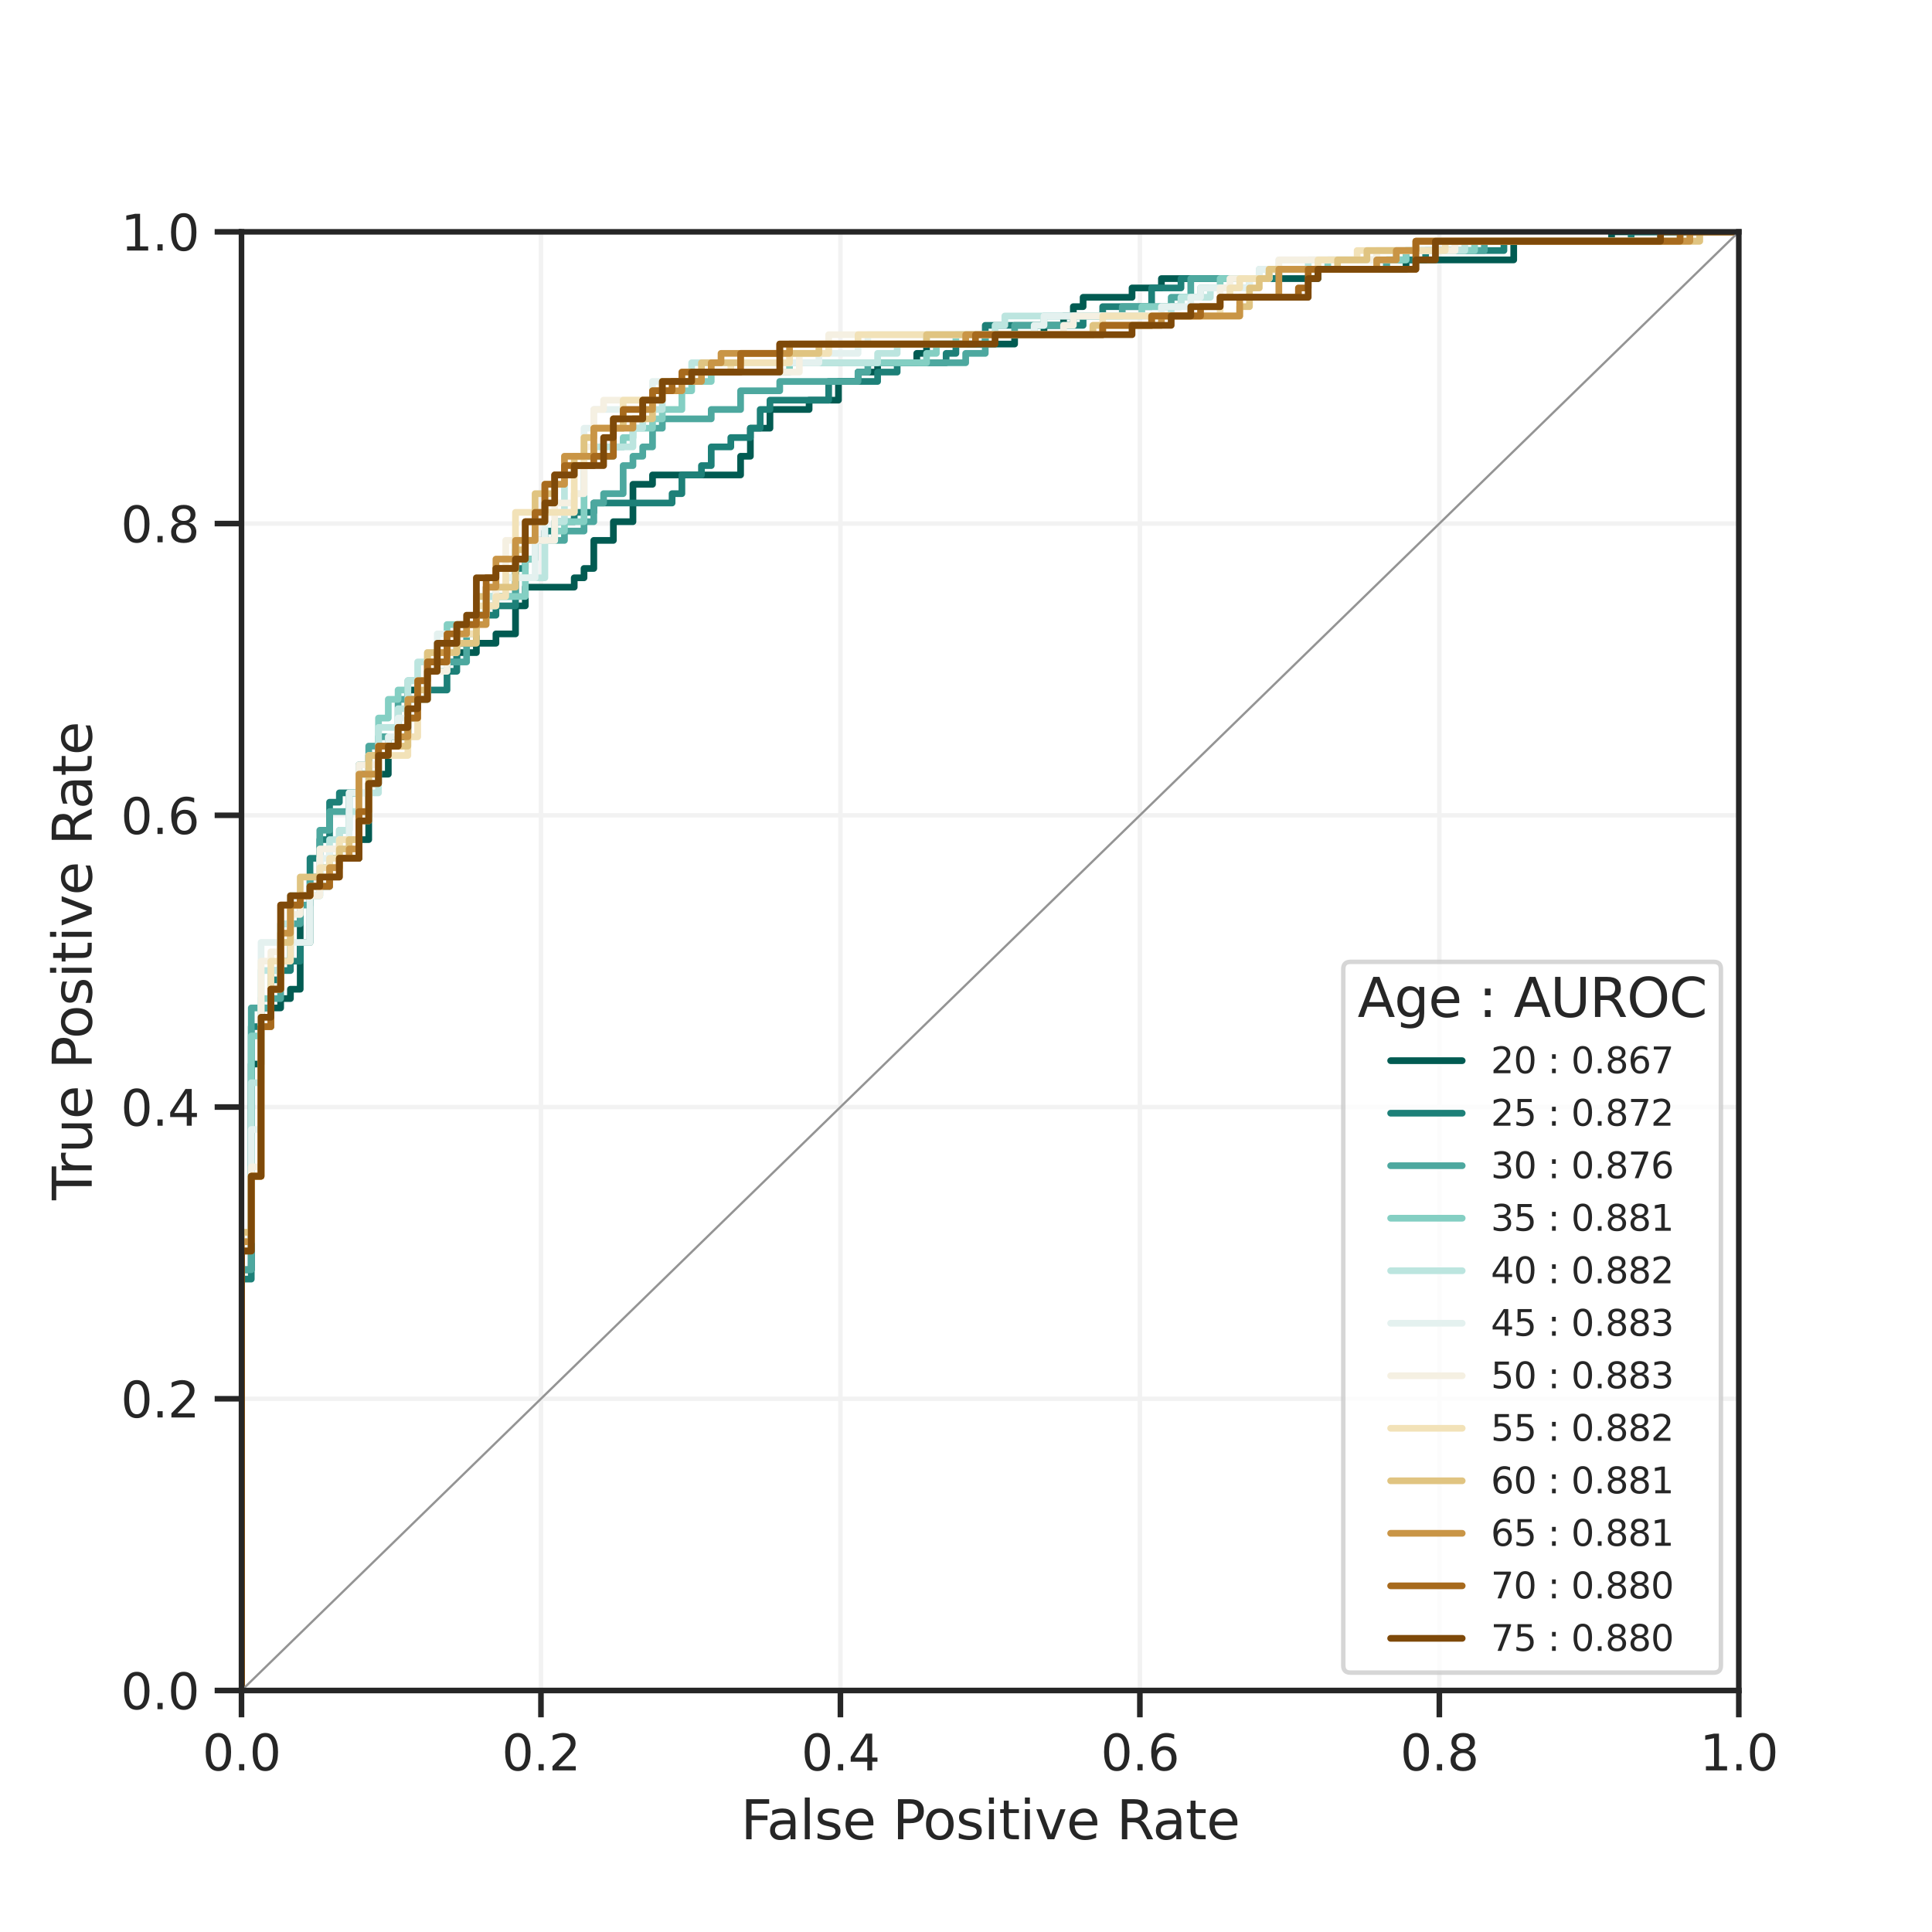 <?xml version="1.0" encoding="utf-8" standalone="no"?>
<!DOCTYPE svg PUBLIC "-//W3C//DTD SVG 1.1//EN"
  "http://www.w3.org/Graphics/SVG/1.1/DTD/svg11.dtd">
<svg height="432pt" version="1.1" viewBox="0 0 432 432" width="432pt" xmlns="http://www.w3.org/2000/svg" xmlns:xlink="http://www.w3.org/1999/xlink">
 <defs>
  <style type="text/css">*{stroke-linecap:butt;stroke-linejoin:round;}</style>
 </defs>
 <g id="figure_1">
  <g id="patch_1">
   <path d="M 0 432 
L 432 432 
L 432 0 
L 0 0 
z
" style="fill:#ffffff;"/>
  </g>
  <g id="axes_1">
   <g id="patch_2">
    <path d="M 54 378 
L 388.8 378 
L 388.8 51.84 
L 54 51.84 
z
" style="fill:#ffffff;"/>
   </g>
   <g id="matplotlib.axis_1">
    <g id="xtick_1">
     <g id="line2d_1">
      <path clip-path="url(#p0a7408ed7a)" d="M 54 378 
L 54 51.84 
" style="fill:none;stroke:#f2f2f2;stroke-linecap:round;"/>
     </g>
     <g id="line2d_2">
      <defs>
       <path d="M 0 0 
L 0 6 
" id="maeef10913d" style="stroke:#262626;stroke-width:1.25;"/>
      </defs>
      <g>
       <use style="fill:#262626;stroke:#262626;stroke-width:1.25;" x="54" xlink:href="#maeef10913d" y="378"/>
      </g>
     </g>
     <g id="text_1">
      <!-- 0.0 -->
      <g style="fill:#262626;" transform="translate(45.253 395.858)scale(0.11 -0.11)">
       <defs>
        <path d="M 2034 4250 
Q 1547 4250 1301 3770 
Q 1056 3291 1056 2328 
Q 1056 1369 1301 889 
Q 1547 409 2034 409 
Q 2525 409 2770 889 
Q 3016 1369 3016 2328 
Q 3016 3291 2770 3770 
Q 2525 4250 2034 4250 
z
M 2034 4750 
Q 2819 4750 3233 4129 
Q 3647 3509 3647 2328 
Q 3647 1150 3233 529 
Q 2819 -91 2034 -91 
Q 1250 -91 836 529 
Q 422 1150 422 2328 
Q 422 3509 836 4129 
Q 1250 4750 2034 4750 
z
" id="DejaVuSans-30" transform="scale(0.016)"/>
        <path d="M 684 794 
L 1344 794 
L 1344 0 
L 684 0 
L 684 794 
z
" id="DejaVuSans-2e" transform="scale(0.016)"/>
       </defs>
       <use xlink:href="#DejaVuSans-30"/>
       <use x="63.623" xlink:href="#DejaVuSans-2e"/>
       <use x="95.41" xlink:href="#DejaVuSans-30"/>
      </g>
     </g>
    </g>
    <g id="xtick_2">
     <g id="line2d_3">
      <path clip-path="url(#p0a7408ed7a)" d="M 120.96 378 
L 120.96 51.84 
" style="fill:none;stroke:#f2f2f2;stroke-linecap:round;"/>
     </g>
     <g id="line2d_4">
      <g>
       <use style="fill:#262626;stroke:#262626;stroke-width:1.25;" x="120.96" xlink:href="#maeef10913d" y="378"/>
      </g>
     </g>
     <g id="text_2">
      <!-- 0.2 -->
      <g style="fill:#262626;" transform="translate(112.213 395.858)scale(0.11 -0.11)">
       <defs>
        <path d="M 1228 531 
L 3431 531 
L 3431 0 
L 469 0 
L 469 531 
Q 828 903 1448 1529 
Q 2069 2156 2228 2338 
Q 2531 2678 2651 2914 
Q 2772 3150 2772 3378 
Q 2772 3750 2511 3984 
Q 2250 4219 1831 4219 
Q 1534 4219 1204 4116 
Q 875 4013 500 3803 
L 500 4441 
Q 881 4594 1212 4672 
Q 1544 4750 1819 4750 
Q 2544 4750 2975 4387 
Q 3406 4025 3406 3419 
Q 3406 3131 3298 2873 
Q 3191 2616 2906 2266 
Q 2828 2175 2409 1742 
Q 1991 1309 1228 531 
z
" id="DejaVuSans-32" transform="scale(0.016)"/>
       </defs>
       <use xlink:href="#DejaVuSans-30"/>
       <use x="63.623" xlink:href="#DejaVuSans-2e"/>
       <use x="95.41" xlink:href="#DejaVuSans-32"/>
      </g>
     </g>
    </g>
    <g id="xtick_3">
     <g id="line2d_5">
      <path clip-path="url(#p0a7408ed7a)" d="M 187.92 378 
L 187.92 51.84 
" style="fill:none;stroke:#f2f2f2;stroke-linecap:round;"/>
     </g>
     <g id="line2d_6">
      <g>
       <use style="fill:#262626;stroke:#262626;stroke-width:1.25;" x="187.92" xlink:href="#maeef10913d" y="378"/>
      </g>
     </g>
     <g id="text_3">
      <!-- 0.4 -->
      <g style="fill:#262626;" transform="translate(179.173 395.858)scale(0.11 -0.11)">
       <defs>
        <path d="M 2419 4116 
L 825 1625 
L 2419 1625 
L 2419 4116 
z
M 2253 4666 
L 3047 4666 
L 3047 1625 
L 3713 1625 
L 3713 1100 
L 3047 1100 
L 3047 0 
L 2419 0 
L 2419 1100 
L 313 1100 
L 313 1709 
L 2253 4666 
z
" id="DejaVuSans-34" transform="scale(0.016)"/>
       </defs>
       <use xlink:href="#DejaVuSans-30"/>
       <use x="63.623" xlink:href="#DejaVuSans-2e"/>
       <use x="95.41" xlink:href="#DejaVuSans-34"/>
      </g>
     </g>
    </g>
    <g id="xtick_4">
     <g id="line2d_7">
      <path clip-path="url(#p0a7408ed7a)" d="M 254.88 378 
L 254.88 51.84 
" style="fill:none;stroke:#f2f2f2;stroke-linecap:round;"/>
     </g>
     <g id="line2d_8">
      <g>
       <use style="fill:#262626;stroke:#262626;stroke-width:1.25;" x="254.88" xlink:href="#maeef10913d" y="378"/>
      </g>
     </g>
     <g id="text_4">
      <!-- 0.6 -->
      <g style="fill:#262626;" transform="translate(246.133 395.858)scale(0.11 -0.11)">
       <defs>
        <path d="M 2113 2584 
Q 1688 2584 1439 2293 
Q 1191 2003 1191 1497 
Q 1191 994 1439 701 
Q 1688 409 2113 409 
Q 2538 409 2786 701 
Q 3034 994 3034 1497 
Q 3034 2003 2786 2293 
Q 2538 2584 2113 2584 
z
M 3366 4563 
L 3366 3988 
Q 3128 4100 2886 4159 
Q 2644 4219 2406 4219 
Q 1781 4219 1451 3797 
Q 1122 3375 1075 2522 
Q 1259 2794 1537 2939 
Q 1816 3084 2150 3084 
Q 2853 3084 3261 2657 
Q 3669 2231 3669 1497 
Q 3669 778 3244 343 
Q 2819 -91 2113 -91 
Q 1303 -91 875 529 
Q 447 1150 447 2328 
Q 447 3434 972 4092 
Q 1497 4750 2381 4750 
Q 2619 4750 2861 4703 
Q 3103 4656 3366 4563 
z
" id="DejaVuSans-36" transform="scale(0.016)"/>
       </defs>
       <use xlink:href="#DejaVuSans-30"/>
       <use x="63.623" xlink:href="#DejaVuSans-2e"/>
       <use x="95.41" xlink:href="#DejaVuSans-36"/>
      </g>
     </g>
    </g>
    <g id="xtick_5">
     <g id="line2d_9">
      <path clip-path="url(#p0a7408ed7a)" d="M 321.84 378 
L 321.84 51.84 
" style="fill:none;stroke:#f2f2f2;stroke-linecap:round;"/>
     </g>
     <g id="line2d_10">
      <g>
       <use style="fill:#262626;stroke:#262626;stroke-width:1.25;" x="321.84" xlink:href="#maeef10913d" y="378"/>
      </g>
     </g>
     <g id="text_5">
      <!-- 0.8 -->
      <g style="fill:#262626;" transform="translate(313.093 395.858)scale(0.11 -0.11)">
       <defs>
        <path d="M 2034 2216 
Q 1584 2216 1326 1975 
Q 1069 1734 1069 1313 
Q 1069 891 1326 650 
Q 1584 409 2034 409 
Q 2484 409 2743 651 
Q 3003 894 3003 1313 
Q 3003 1734 2745 1975 
Q 2488 2216 2034 2216 
z
M 1403 2484 
Q 997 2584 770 2862 
Q 544 3141 544 3541 
Q 544 4100 942 4425 
Q 1341 4750 2034 4750 
Q 2731 4750 3128 4425 
Q 3525 4100 3525 3541 
Q 3525 3141 3298 2862 
Q 3072 2584 2669 2484 
Q 3125 2378 3379 2068 
Q 3634 1759 3634 1313 
Q 3634 634 3220 271 
Q 2806 -91 2034 -91 
Q 1263 -91 848 271 
Q 434 634 434 1313 
Q 434 1759 690 2068 
Q 947 2378 1403 2484 
z
M 1172 3481 
Q 1172 3119 1398 2916 
Q 1625 2713 2034 2713 
Q 2441 2713 2670 2916 
Q 2900 3119 2900 3481 
Q 2900 3844 2670 4047 
Q 2441 4250 2034 4250 
Q 1625 4250 1398 4047 
Q 1172 3844 1172 3481 
z
" id="DejaVuSans-38" transform="scale(0.016)"/>
       </defs>
       <use xlink:href="#DejaVuSans-30"/>
       <use x="63.623" xlink:href="#DejaVuSans-2e"/>
       <use x="95.41" xlink:href="#DejaVuSans-38"/>
      </g>
     </g>
    </g>
    <g id="xtick_6">
     <g id="line2d_11">
      <path clip-path="url(#p0a7408ed7a)" d="M 388.8 378 
L 388.8 51.84 
" style="fill:none;stroke:#f2f2f2;stroke-linecap:round;"/>
     </g>
     <g id="line2d_12">
      <g>
       <use style="fill:#262626;stroke:#262626;stroke-width:1.25;" x="388.8" xlink:href="#maeef10913d" y="378"/>
      </g>
     </g>
     <g id="text_6">
      <!-- 1.0 -->
      <g style="fill:#262626;" transform="translate(380.053 395.858)scale(0.11 -0.11)">
       <defs>
        <path d="M 794 531 
L 1825 531 
L 1825 4091 
L 703 3866 
L 703 4441 
L 1819 4666 
L 2450 4666 
L 2450 531 
L 3481 531 
L 3481 0 
L 794 0 
L 794 531 
z
" id="DejaVuSans-31" transform="scale(0.016)"/>
       </defs>
       <use xlink:href="#DejaVuSans-31"/>
       <use x="63.623" xlink:href="#DejaVuSans-2e"/>
       <use x="95.41" xlink:href="#DejaVuSans-30"/>
      </g>
     </g>
    </g>
    <g id="text_7">
     <!-- False Positive Rate -->
     <g style="fill:#262626;" transform="translate(165.64 411.264)scale(0.12 -0.12)">
      <defs>
       <path d="M 628 4666 
L 3309 4666 
L 3309 4134 
L 1259 4134 
L 1259 2759 
L 3109 2759 
L 3109 2228 
L 1259 2228 
L 1259 0 
L 628 0 
L 628 4666 
z
" id="DejaVuSans-46" transform="scale(0.016)"/>
       <path d="M 2194 1759 
Q 1497 1759 1228 1600 
Q 959 1441 959 1056 
Q 959 750 1161 570 
Q 1363 391 1709 391 
Q 2188 391 2477 730 
Q 2766 1069 2766 1631 
L 2766 1759 
L 2194 1759 
z
M 3341 1997 
L 3341 0 
L 2766 0 
L 2766 531 
Q 2569 213 2275 61 
Q 1981 -91 1556 -91 
Q 1019 -91 701 211 
Q 384 513 384 1019 
Q 384 1609 779 1909 
Q 1175 2209 1959 2209 
L 2766 2209 
L 2766 2266 
Q 2766 2663 2505 2880 
Q 2244 3097 1772 3097 
Q 1472 3097 1187 3025 
Q 903 2953 641 2809 
L 641 3341 
Q 956 3463 1253 3523 
Q 1550 3584 1831 3584 
Q 2591 3584 2966 3190 
Q 3341 2797 3341 1997 
z
" id="DejaVuSans-61" transform="scale(0.016)"/>
       <path d="M 603 4863 
L 1178 4863 
L 1178 0 
L 603 0 
L 603 4863 
z
" id="DejaVuSans-6c" transform="scale(0.016)"/>
       <path d="M 2834 3397 
L 2834 2853 
Q 2591 2978 2328 3040 
Q 2066 3103 1784 3103 
Q 1356 3103 1142 2972 
Q 928 2841 928 2578 
Q 928 2378 1081 2264 
Q 1234 2150 1697 2047 
L 1894 2003 
Q 2506 1872 2764 1633 
Q 3022 1394 3022 966 
Q 3022 478 2636 193 
Q 2250 -91 1575 -91 
Q 1294 -91 989 -36 
Q 684 19 347 128 
L 347 722 
Q 666 556 975 473 
Q 1284 391 1588 391 
Q 1994 391 2212 530 
Q 2431 669 2431 922 
Q 2431 1156 2273 1281 
Q 2116 1406 1581 1522 
L 1381 1569 
Q 847 1681 609 1914 
Q 372 2147 372 2553 
Q 372 3047 722 3315 
Q 1072 3584 1716 3584 
Q 2034 3584 2315 3537 
Q 2597 3491 2834 3397 
z
" id="DejaVuSans-73" transform="scale(0.016)"/>
       <path d="M 3597 1894 
L 3597 1613 
L 953 1613 
Q 991 1019 1311 708 
Q 1631 397 2203 397 
Q 2534 397 2845 478 
Q 3156 559 3463 722 
L 3463 178 
Q 3153 47 2828 -22 
Q 2503 -91 2169 -91 
Q 1331 -91 842 396 
Q 353 884 353 1716 
Q 353 2575 817 3079 
Q 1281 3584 2069 3584 
Q 2775 3584 3186 3129 
Q 3597 2675 3597 1894 
z
M 3022 2063 
Q 3016 2534 2758 2815 
Q 2500 3097 2075 3097 
Q 1594 3097 1305 2825 
Q 1016 2553 972 2059 
L 3022 2063 
z
" id="DejaVuSans-65" transform="scale(0.016)"/>
       <path id="DejaVuSans-20" transform="scale(0.016)"/>
       <path d="M 1259 4147 
L 1259 2394 
L 2053 2394 
Q 2494 2394 2734 2622 
Q 2975 2850 2975 3272 
Q 2975 3691 2734 3919 
Q 2494 4147 2053 4147 
L 1259 4147 
z
M 628 4666 
L 2053 4666 
Q 2838 4666 3239 4311 
Q 3641 3956 3641 3272 
Q 3641 2581 3239 2228 
Q 2838 1875 2053 1875 
L 1259 1875 
L 1259 0 
L 628 0 
L 628 4666 
z
" id="DejaVuSans-50" transform="scale(0.016)"/>
       <path d="M 1959 3097 
Q 1497 3097 1228 2736 
Q 959 2375 959 1747 
Q 959 1119 1226 758 
Q 1494 397 1959 397 
Q 2419 397 2687 759 
Q 2956 1122 2956 1747 
Q 2956 2369 2687 2733 
Q 2419 3097 1959 3097 
z
M 1959 3584 
Q 2709 3584 3137 3096 
Q 3566 2609 3566 1747 
Q 3566 888 3137 398 
Q 2709 -91 1959 -91 
Q 1206 -91 779 398 
Q 353 888 353 1747 
Q 353 2609 779 3096 
Q 1206 3584 1959 3584 
z
" id="DejaVuSans-6f" transform="scale(0.016)"/>
       <path d="M 603 3500 
L 1178 3500 
L 1178 0 
L 603 0 
L 603 3500 
z
M 603 4863 
L 1178 4863 
L 1178 4134 
L 603 4134 
L 603 4863 
z
" id="DejaVuSans-69" transform="scale(0.016)"/>
       <path d="M 1172 4494 
L 1172 3500 
L 2356 3500 
L 2356 3053 
L 1172 3053 
L 1172 1153 
Q 1172 725 1289 603 
Q 1406 481 1766 481 
L 2356 481 
L 2356 0 
L 1766 0 
Q 1100 0 847 248 
Q 594 497 594 1153 
L 594 3053 
L 172 3053 
L 172 3500 
L 594 3500 
L 594 4494 
L 1172 4494 
z
" id="DejaVuSans-74" transform="scale(0.016)"/>
       <path d="M 191 3500 
L 800 3500 
L 1894 563 
L 2988 3500 
L 3597 3500 
L 2284 0 
L 1503 0 
L 191 3500 
z
" id="DejaVuSans-76" transform="scale(0.016)"/>
       <path d="M 2841 2188 
Q 3044 2119 3236 1894 
Q 3428 1669 3622 1275 
L 4263 0 
L 3584 0 
L 2988 1197 
Q 2756 1666 2539 1819 
Q 2322 1972 1947 1972 
L 1259 1972 
L 1259 0 
L 628 0 
L 628 4666 
L 2053 4666 
Q 2853 4666 3247 4331 
Q 3641 3997 3641 3322 
Q 3641 2881 3436 2590 
Q 3231 2300 2841 2188 
z
M 1259 4147 
L 1259 2491 
L 2053 2491 
Q 2509 2491 2742 2702 
Q 2975 2913 2975 3322 
Q 2975 3731 2742 3939 
Q 2509 4147 2053 4147 
L 1259 4147 
z
" id="DejaVuSans-52" transform="scale(0.016)"/>
      </defs>
      <use xlink:href="#DejaVuSans-46"/>
      <use x="48.395" xlink:href="#DejaVuSans-61"/>
      <use x="109.674" xlink:href="#DejaVuSans-6c"/>
      <use x="137.457" xlink:href="#DejaVuSans-73"/>
      <use x="189.557" xlink:href="#DejaVuSans-65"/>
      <use x="251.08" xlink:href="#DejaVuSans-20"/>
      <use x="282.867" xlink:href="#DejaVuSans-50"/>
      <use x="339.545" xlink:href="#DejaVuSans-6f"/>
      <use x="400.727" xlink:href="#DejaVuSans-73"/>
      <use x="452.826" xlink:href="#DejaVuSans-69"/>
      <use x="480.609" xlink:href="#DejaVuSans-74"/>
      <use x="519.818" xlink:href="#DejaVuSans-69"/>
      <use x="547.602" xlink:href="#DejaVuSans-76"/>
      <use x="606.781" xlink:href="#DejaVuSans-65"/>
      <use x="668.305" xlink:href="#DejaVuSans-20"/>
      <use x="700.092" xlink:href="#DejaVuSans-52"/>
      <use x="767.324" xlink:href="#DejaVuSans-61"/>
      <use x="828.604" xlink:href="#DejaVuSans-74"/>
      <use x="867.812" xlink:href="#DejaVuSans-65"/>
     </g>
    </g>
   </g>
   <g id="matplotlib.axis_2">
    <g id="ytick_1">
     <g id="line2d_13">
      <path clip-path="url(#p0a7408ed7a)" d="M 54 378 
L 388.8 378 
" style="fill:none;stroke:#f2f2f2;stroke-linecap:round;"/>
     </g>
     <g id="line2d_14">
      <defs>
       <path d="M 0 0 
L -6 0 
" id="m44b5ee2477" style="stroke:#262626;stroke-width:1.25;"/>
      </defs>
      <g>
       <use style="fill:#262626;stroke:#262626;stroke-width:1.25;" x="54" xlink:href="#m44b5ee2477" y="378"/>
      </g>
     </g>
     <g id="text_8">
      <!-- 0.0 -->
      <g style="fill:#262626;" transform="translate(27.007 382.179)scale(0.11 -0.11)">
       <use xlink:href="#DejaVuSans-30"/>
       <use x="63.623" xlink:href="#DejaVuSans-2e"/>
       <use x="95.41" xlink:href="#DejaVuSans-30"/>
      </g>
     </g>
    </g>
    <g id="ytick_2">
     <g id="line2d_15">
      <path clip-path="url(#p0a7408ed7a)" d="M 54 312.768 
L 388.8 312.768 
" style="fill:none;stroke:#f2f2f2;stroke-linecap:round;"/>
     </g>
     <g id="line2d_16">
      <g>
       <use style="fill:#262626;stroke:#262626;stroke-width:1.25;" x="54" xlink:href="#m44b5ee2477" y="312.768"/>
      </g>
     </g>
     <g id="text_9">
      <!-- 0.2 -->
      <g style="fill:#262626;" transform="translate(27.007 316.947)scale(0.11 -0.11)">
       <use xlink:href="#DejaVuSans-30"/>
       <use x="63.623" xlink:href="#DejaVuSans-2e"/>
       <use x="95.41" xlink:href="#DejaVuSans-32"/>
      </g>
     </g>
    </g>
    <g id="ytick_3">
     <g id="line2d_17">
      <path clip-path="url(#p0a7408ed7a)" d="M 54 247.536 
L 388.8 247.536 
" style="fill:none;stroke:#f2f2f2;stroke-linecap:round;"/>
     </g>
     <g id="line2d_18">
      <g>
       <use style="fill:#262626;stroke:#262626;stroke-width:1.25;" x="54" xlink:href="#m44b5ee2477" y="247.536"/>
      </g>
     </g>
     <g id="text_10">
      <!-- 0.4 -->
      <g style="fill:#262626;" transform="translate(27.007 251.715)scale(0.11 -0.11)">
       <use xlink:href="#DejaVuSans-30"/>
       <use x="63.623" xlink:href="#DejaVuSans-2e"/>
       <use x="95.41" xlink:href="#DejaVuSans-34"/>
      </g>
     </g>
    </g>
    <g id="ytick_4">
     <g id="line2d_19">
      <path clip-path="url(#p0a7408ed7a)" d="M 54 182.304 
L 388.8 182.304 
" style="fill:none;stroke:#f2f2f2;stroke-linecap:round;"/>
     </g>
     <g id="line2d_20">
      <g>
       <use style="fill:#262626;stroke:#262626;stroke-width:1.25;" x="54" xlink:href="#m44b5ee2477" y="182.304"/>
      </g>
     </g>
     <g id="text_11">
      <!-- 0.6 -->
      <g style="fill:#262626;" transform="translate(27.007 186.483)scale(0.11 -0.11)">
       <use xlink:href="#DejaVuSans-30"/>
       <use x="63.623" xlink:href="#DejaVuSans-2e"/>
       <use x="95.41" xlink:href="#DejaVuSans-36"/>
      </g>
     </g>
    </g>
    <g id="ytick_5">
     <g id="line2d_21">
      <path clip-path="url(#p0a7408ed7a)" d="M 54 117.072 
L 388.8 117.072 
" style="fill:none;stroke:#f2f2f2;stroke-linecap:round;"/>
     </g>
     <g id="line2d_22">
      <g>
       <use style="fill:#262626;stroke:#262626;stroke-width:1.25;" x="54" xlink:href="#m44b5ee2477" y="117.072"/>
      </g>
     </g>
     <g id="text_12">
      <!-- 0.8 -->
      <g style="fill:#262626;" transform="translate(27.007 121.251)scale(0.11 -0.11)">
       <use xlink:href="#DejaVuSans-30"/>
       <use x="63.623" xlink:href="#DejaVuSans-2e"/>
       <use x="95.41" xlink:href="#DejaVuSans-38"/>
      </g>
     </g>
    </g>
    <g id="ytick_6">
     <g id="line2d_23">
      <path clip-path="url(#p0a7408ed7a)" d="M 54 51.84 
L 388.8 51.84 
" style="fill:none;stroke:#f2f2f2;stroke-linecap:round;"/>
     </g>
     <g id="line2d_24">
      <g>
       <use style="fill:#262626;stroke:#262626;stroke-width:1.25;" x="54" xlink:href="#m44b5ee2477" y="51.84"/>
      </g>
     </g>
     <g id="text_13">
      <!-- 1.0 -->
      <g style="fill:#262626;" transform="translate(27.007 56.019)scale(0.11 -0.11)">
       <use xlink:href="#DejaVuSans-31"/>
       <use x="63.623" xlink:href="#DejaVuSans-2e"/>
       <use x="95.41" xlink:href="#DejaVuSans-30"/>
      </g>
     </g>
    </g>
    <g id="text_14">
     <!-- True Positive Rate -->
     <g style="fill:#262626;" transform="translate(20.511 268.356)rotate(-90)scale(0.12 -0.12)">
      <defs>
       <path d="M -19 4666 
L 3928 4666 
L 3928 4134 
L 2272 4134 
L 2272 0 
L 1638 0 
L 1638 4134 
L -19 4134 
L -19 4666 
z
" id="DejaVuSans-54" transform="scale(0.016)"/>
       <path d="M 2631 2963 
Q 2534 3019 2420 3045 
Q 2306 3072 2169 3072 
Q 1681 3072 1420 2755 
Q 1159 2438 1159 1844 
L 1159 0 
L 581 0 
L 581 3500 
L 1159 3500 
L 1159 2956 
Q 1341 3275 1631 3429 
Q 1922 3584 2338 3584 
Q 2397 3584 2469 3576 
Q 2541 3569 2628 3553 
L 2631 2963 
z
" id="DejaVuSans-72" transform="scale(0.016)"/>
       <path d="M 544 1381 
L 544 3500 
L 1119 3500 
L 1119 1403 
Q 1119 906 1312 657 
Q 1506 409 1894 409 
Q 2359 409 2629 706 
Q 2900 1003 2900 1516 
L 2900 3500 
L 3475 3500 
L 3475 0 
L 2900 0 
L 2900 538 
Q 2691 219 2414 64 
Q 2138 -91 1772 -91 
Q 1169 -91 856 284 
Q 544 659 544 1381 
z
M 1991 3584 
L 1991 3584 
z
" id="DejaVuSans-75" transform="scale(0.016)"/>
      </defs>
      <use xlink:href="#DejaVuSans-54"/>
      <use x="46.334" xlink:href="#DejaVuSans-72"/>
      <use x="87.447" xlink:href="#DejaVuSans-75"/>
      <use x="150.826" xlink:href="#DejaVuSans-65"/>
      <use x="212.35" xlink:href="#DejaVuSans-20"/>
      <use x="244.137" xlink:href="#DejaVuSans-50"/>
      <use x="300.814" xlink:href="#DejaVuSans-6f"/>
      <use x="361.996" xlink:href="#DejaVuSans-73"/>
      <use x="414.096" xlink:href="#DejaVuSans-69"/>
      <use x="441.879" xlink:href="#DejaVuSans-74"/>
      <use x="481.088" xlink:href="#DejaVuSans-69"/>
      <use x="508.871" xlink:href="#DejaVuSans-76"/>
      <use x="568.051" xlink:href="#DejaVuSans-65"/>
      <use x="629.574" xlink:href="#DejaVuSans-20"/>
      <use x="661.361" xlink:href="#DejaVuSans-52"/>
      <use x="728.594" xlink:href="#DejaVuSans-61"/>
      <use x="789.873" xlink:href="#DejaVuSans-74"/>
      <use x="829.082" xlink:href="#DejaVuSans-65"/>
     </g>
    </g>
   </g>
   <g id="line2d_25">
    <path clip-path="url(#p0a7408ed7a)" d="M 54 378 
L 54 375.909 
L 54 283.915 
L 56.188 283.915 
L 56.188 237.918 
L 58.376 237.918 
L 58.376 225.374 
L 62.753 225.374 
L 62.753 223.283 
L 64.941 223.283 
L 64.941 221.192 
L 67.129 221.192 
L 67.129 200.285 
L 69.318 200.285 
L 69.318 198.194 
L 73.694 198.194 
L 73.694 191.922 
L 80.259 191.922 
L 80.259 187.74 
L 82.447 187.74 
L 82.447 175.195 
L 84.635 175.195 
L 84.635 173.105 
L 86.824 173.105 
L 86.824 164.742 
L 91.2 164.742 
L 91.2 154.288 
L 93.388 154.288 
L 93.388 152.197 
L 95.576 152.197 
L 95.576 150.106 
L 99.953 150.106 
L 99.953 148.015 
L 102.141 148.015 
L 102.141 145.925 
L 106.518 145.925 
L 106.518 143.834 
L 110.894 143.834 
L 110.894 141.743 
L 115.271 141.743 
L 115.271 135.471 
L 117.459 135.471 
L 117.459 131.289 
L 128.4 131.289 
L 128.4 129.198 
L 130.588 129.198 
L 130.588 127.108 
L 132.776 127.108 
L 132.776 120.835 
L 137.153 120.835 
L 137.153 116.654 
L 141.529 116.654 
L 141.529 108.291 
L 145.906 108.291 
L 145.906 106.2 
L 165.6 106.2 
L 165.6 102.018 
L 167.788 102.018 
L 167.788 95.746 
L 172.165 95.746 
L 172.165 91.565 
L 180.918 91.565 
L 180.918 89.474 
L 187.482 89.474 
L 187.482 85.292 
L 191.859 85.292 
L 191.859 83.202 
L 196.235 83.202 
L 196.235 81.111 
L 204.988 81.111 
L 204.988 79.02 
L 207.176 79.02 
L 207.176 76.929 
L 226.871 76.929 
L 226.871 74.838 
L 233.435 74.838 
L 233.435 72.748 
L 237.812 72.748 
L 237.812 70.657 
L 240 70.657 
L 240 68.566 
L 242.188 68.566 
L 242.188 66.475 
L 253.129 66.475 
L 253.129 64.385 
L 259.694 64.385 
L 259.694 62.294 
L 294.706 62.294 
L 294.706 60.203 
L 314.4 60.203 
L 314.4 58.112 
L 338.471 58.112 
L 338.471 53.931 
L 360.353 53.931 
L 360.353 51.84 
L 388.8 51.84 
" style="fill:none;stroke:#015b52;stroke-linecap:round;stroke-width:1.5;"/>
   </g>
   <g id="line2d_26">
    <path clip-path="url(#p0a7408ed7a)" d="M 54 378 
L 54 375.909 
L 54 286.006 
L 56.188 286.006 
L 56.188 229.555 
L 60.565 229.555 
L 60.565 219.102 
L 62.753 219.102 
L 62.753 217.011 
L 64.941 217.011 
L 64.941 214.92 
L 67.129 214.92 
L 67.129 210.738 
L 69.318 210.738 
L 69.318 191.922 
L 71.506 191.922 
L 71.506 187.74 
L 73.694 187.74 
L 73.694 179.377 
L 75.882 179.377 
L 75.882 177.286 
L 80.259 177.286 
L 80.259 173.105 
L 82.447 173.105 
L 82.447 168.923 
L 86.824 168.923 
L 86.824 164.742 
L 91.2 164.742 
L 91.2 160.56 
L 93.388 160.56 
L 93.388 156.378 
L 95.576 156.378 
L 95.576 154.288 
L 99.953 154.288 
L 99.953 150.106 
L 102.141 150.106 
L 102.141 143.834 
L 106.518 143.834 
L 106.518 137.562 
L 110.894 137.562 
L 110.894 135.471 
L 115.271 135.471 
L 115.271 127.108 
L 117.459 127.108 
L 117.459 125.017 
L 119.647 125.017 
L 119.647 120.835 
L 121.835 120.835 
L 121.835 118.745 
L 124.024 118.745 
L 124.024 116.654 
L 128.4 116.654 
L 128.4 114.563 
L 132.776 114.563 
L 132.776 112.472 
L 150.282 112.472 
L 150.282 110.382 
L 152.471 110.382 
L 152.471 106.2 
L 156.847 106.2 
L 156.847 104.109 
L 159.035 104.109 
L 159.035 99.928 
L 163.412 99.928 
L 163.412 97.837 
L 167.788 97.837 
L 167.788 95.746 
L 169.976 95.746 
L 169.976 91.565 
L 172.165 91.565 
L 172.165 89.474 
L 185.294 89.474 
L 185.294 85.292 
L 196.235 85.292 
L 196.235 83.202 
L 200.612 83.202 
L 200.612 81.111 
L 211.553 81.111 
L 211.553 79.02 
L 213.741 79.02 
L 213.741 76.929 
L 220.306 76.929 
L 220.306 72.748 
L 242.188 72.748 
L 242.188 70.657 
L 246.565 70.657 
L 246.565 68.566 
L 257.506 68.566 
L 257.506 64.385 
L 264.071 64.385 
L 264.071 62.294 
L 285.953 62.294 
L 285.953 60.203 
L 310.024 60.203 
L 310.024 58.112 
L 318.776 58.112 
L 318.776 56.022 
L 336.282 56.022 
L 336.282 53.931 
L 364.729 53.931 
L 364.729 51.84 
L 388.8 51.84 
" style="fill:none;stroke:#1d8078;stroke-linecap:round;stroke-width:1.5;"/>
   </g>
   <g id="line2d_27">
    <path clip-path="url(#p0a7408ed7a)" d="M 54 378 
L 54 375.909 
L 54 283.915 
L 56.188 283.915 
L 56.188 225.374 
L 60.565 225.374 
L 60.565 223.283 
L 62.753 223.283 
L 62.753 214.92 
L 64.941 214.92 
L 64.941 206.557 
L 67.129 206.557 
L 67.129 202.375 
L 69.318 202.375 
L 69.318 196.103 
L 71.506 196.103 
L 71.506 185.649 
L 73.694 185.649 
L 73.694 181.468 
L 78.071 181.468 
L 78.071 177.286 
L 80.259 177.286 
L 80.259 171.014 
L 82.447 171.014 
L 82.447 166.832 
L 84.635 166.832 
L 84.635 164.742 
L 89.012 164.742 
L 89.012 156.378 
L 95.576 156.378 
L 95.576 148.015 
L 104.329 148.015 
L 104.329 141.743 
L 106.518 141.743 
L 106.518 137.562 
L 108.706 137.562 
L 108.706 135.471 
L 110.894 135.471 
L 110.894 133.38 
L 115.271 133.38 
L 115.271 120.835 
L 126.212 120.835 
L 126.212 118.745 
L 130.588 118.745 
L 130.588 116.654 
L 132.776 116.654 
L 132.776 112.472 
L 134.965 112.472 
L 134.965 110.382 
L 139.341 110.382 
L 139.341 104.109 
L 141.529 104.109 
L 141.529 102.018 
L 143.718 102.018 
L 143.718 99.928 
L 145.906 99.928 
L 145.906 95.746 
L 148.094 95.746 
L 148.094 93.655 
L 159.035 93.655 
L 159.035 91.565 
L 165.6 91.565 
L 165.6 87.383 
L 174.353 87.383 
L 174.353 85.292 
L 191.859 85.292 
L 191.859 83.202 
L 194.047 83.202 
L 194.047 81.111 
L 215.929 81.111 
L 215.929 79.02 
L 220.306 79.02 
L 220.306 74.838 
L 226.871 74.838 
L 226.871 72.748 
L 240 72.748 
L 240 70.657 
L 250.941 70.657 
L 250.941 68.566 
L 261.882 68.566 
L 261.882 66.475 
L 266.259 66.475 
L 266.259 62.294 
L 283.765 62.294 
L 283.765 60.203 
L 310.024 60.203 
L 310.024 58.112 
L 314.4 58.112 
L 314.4 56.022 
L 331.906 56.022 
L 331.906 53.931 
L 371.294 53.931 
L 371.294 51.84 
L 388.8 51.84 
" style="fill:none;stroke:#4da89f;stroke-linecap:round;stroke-width:1.5;"/>
   </g>
   <g id="line2d_28">
    <path clip-path="url(#p0a7408ed7a)" d="M 54 378 
L 54 375.909 
L 54 277.643 
L 56.188 277.643 
L 56.188 231.646 
L 58.376 231.646 
L 58.376 223.283 
L 60.565 223.283 
L 60.565 217.011 
L 62.753 217.011 
L 62.753 206.557 
L 64.941 206.557 
L 64.941 200.285 
L 71.506 200.285 
L 71.506 194.012 
L 73.694 194.012 
L 73.694 191.922 
L 75.882 191.922 
L 75.882 185.649 
L 78.071 185.649 
L 78.071 177.286 
L 80.259 177.286 
L 80.259 173.105 
L 84.635 173.105 
L 84.635 160.56 
L 86.824 160.56 
L 86.824 156.378 
L 89.012 156.378 
L 89.012 154.288 
L 91.2 154.288 
L 91.2 152.197 
L 95.576 152.197 
L 95.576 150.106 
L 99.953 150.106 
L 99.953 139.652 
L 106.518 139.652 
L 106.518 137.562 
L 108.706 137.562 
L 108.706 133.38 
L 117.459 133.38 
L 117.459 125.017 
L 119.647 125.017 
L 119.647 120.835 
L 124.024 120.835 
L 124.024 118.745 
L 126.212 118.745 
L 126.212 116.654 
L 130.588 116.654 
L 130.588 102.018 
L 137.153 102.018 
L 137.153 99.928 
L 139.341 99.928 
L 139.341 97.837 
L 141.529 97.837 
L 141.529 95.746 
L 145.906 95.746 
L 145.906 93.655 
L 148.094 93.655 
L 148.094 91.565 
L 152.471 91.565 
L 152.471 87.383 
L 154.659 87.383 
L 154.659 85.292 
L 159.035 85.292 
L 159.035 83.202 
L 176.541 83.202 
L 176.541 81.111 
L 207.176 81.111 
L 207.176 79.02 
L 209.365 79.02 
L 209.365 76.929 
L 213.741 76.929 
L 213.741 74.838 
L 231.247 74.838 
L 231.247 72.748 
L 233.435 72.748 
L 233.435 70.657 
L 255.318 70.657 
L 255.318 68.566 
L 264.071 68.566 
L 264.071 66.475 
L 268.447 66.475 
L 268.447 64.385 
L 272.824 64.385 
L 272.824 62.294 
L 283.765 62.294 
L 283.765 60.203 
L 296.894 60.203 
L 296.894 58.112 
L 314.4 58.112 
L 314.4 56.022 
L 329.718 56.022 
L 329.718 53.931 
L 375.671 53.931 
L 375.671 51.84 
L 388.8 51.84 
" style="fill:none;stroke:#84cfc3;stroke-linecap:round;stroke-width:1.5;"/>
   </g>
   <g id="line2d_29">
    <path clip-path="url(#p0a7408ed7a)" d="M 54 378 
L 54 375.909 
L 54 373.818 
L 54 369.637 
L 54 277.643 
L 56.188 277.643 
L 56.188 242.1 
L 58.376 242.1 
L 58.376 217.011 
L 62.753 217.011 
L 62.753 206.557 
L 64.941 206.557 
L 64.941 200.285 
L 69.318 200.285 
L 69.318 198.194 
L 73.694 198.194 
L 73.694 187.74 
L 75.882 187.74 
L 75.882 185.649 
L 78.071 185.649 
L 78.071 181.468 
L 80.259 181.468 
L 80.259 177.286 
L 84.635 177.286 
L 84.635 162.651 
L 89.012 162.651 
L 89.012 158.469 
L 91.2 158.469 
L 91.2 152.197 
L 93.388 152.197 
L 93.388 148.015 
L 95.576 148.015 
L 95.576 145.925 
L 97.765 145.925 
L 97.765 143.834 
L 102.141 143.834 
L 102.141 141.743 
L 104.329 141.743 
L 104.329 139.652 
L 106.518 139.652 
L 106.518 133.38 
L 110.894 133.38 
L 110.894 131.289 
L 113.082 131.289 
L 113.082 129.198 
L 121.835 129.198 
L 121.835 120.835 
L 124.024 120.835 
L 124.024 116.654 
L 126.212 116.654 
L 126.212 106.2 
L 128.4 106.2 
L 128.4 104.109 
L 132.776 104.109 
L 132.776 99.928 
L 141.529 99.928 
L 141.529 95.746 
L 143.718 95.746 
L 143.718 91.565 
L 148.094 91.565 
L 148.094 85.292 
L 154.659 85.292 
L 154.659 81.111 
L 196.235 81.111 
L 196.235 79.02 
L 200.612 79.02 
L 200.612 76.929 
L 207.176 76.929 
L 207.176 74.838 
L 222.494 74.838 
L 222.494 72.748 
L 224.682 72.748 
L 224.682 70.657 
L 261.882 70.657 
L 261.882 68.566 
L 264.071 68.566 
L 264.071 66.475 
L 270.635 66.475 
L 270.635 64.385 
L 279.388 64.385 
L 279.388 62.294 
L 281.576 62.294 
L 281.576 60.203 
L 292.518 60.203 
L 292.518 58.112 
L 312.212 58.112 
L 312.212 56.022 
L 327.529 56.022 
L 327.529 53.931 
L 377.859 53.931 
L 377.859 51.84 
L 388.8 51.84 
" style="fill:none;stroke:#bce5df;stroke-linecap:round;stroke-width:1.5;"/>
   </g>
   <g id="line2d_30">
    <path clip-path="url(#p0a7408ed7a)" d="M 54 378 
L 54 373.818 
L 54 369.637 
L 54 367.546 
L 54 363.365 
L 54 275.552 
L 56.188 275.552 
L 56.188 252.554 
L 58.376 252.554 
L 58.376 210.738 
L 69.318 210.738 
L 69.318 200.285 
L 71.506 200.285 
L 71.506 191.922 
L 73.694 191.922 
L 73.694 189.831 
L 78.071 189.831 
L 78.071 177.286 
L 82.447 177.286 
L 82.447 171.014 
L 84.635 171.014 
L 84.635 168.923 
L 86.824 168.923 
L 86.824 164.742 
L 89.012 164.742 
L 89.012 160.56 
L 93.388 160.56 
L 93.388 152.197 
L 95.576 152.197 
L 95.576 150.106 
L 97.765 150.106 
L 97.765 141.743 
L 106.518 141.743 
L 106.518 137.562 
L 108.706 137.562 
L 108.706 131.289 
L 113.082 131.289 
L 113.082 129.198 
L 119.647 129.198 
L 119.647 120.835 
L 121.835 120.835 
L 121.835 114.563 
L 128.4 114.563 
L 128.4 110.382 
L 130.588 110.382 
L 130.588 95.746 
L 132.776 95.746 
L 132.776 91.565 
L 145.906 91.565 
L 145.906 85.292 
L 154.659 85.292 
L 154.659 83.202 
L 159.035 83.202 
L 159.035 81.111 
L 183.106 81.111 
L 183.106 79.02 
L 191.859 79.02 
L 191.859 76.929 
L 194.047 76.929 
L 194.047 74.838 
L 231.247 74.838 
L 231.247 72.748 
L 233.435 72.748 
L 233.435 70.657 
L 259.694 70.657 
L 259.694 68.566 
L 266.259 68.566 
L 266.259 66.475 
L 268.447 66.475 
L 268.447 64.385 
L 279.388 64.385 
L 279.388 62.294 
L 281.576 62.294 
L 281.576 60.203 
L 285.953 60.203 
L 285.953 58.112 
L 307.835 58.112 
L 307.835 56.022 
L 325.341 56.022 
L 325.341 53.931 
L 380.047 53.931 
L 380.047 51.84 
L 388.8 51.84 
" style="fill:none;stroke:#e4f1ef;stroke-linecap:round;stroke-width:1.5;"/>
   </g>
   <g id="line2d_31">
    <path clip-path="url(#p0a7408ed7a)" d="M 54 378 
L 54 369.637 
L 54 367.546 
L 54 363.365 
L 54 355.002 
L 54 350.82 
L 54 340.366 
L 54 336.185 
L 54 277.643 
L 56.188 277.643 
L 56.188 260.917 
L 58.376 260.917 
L 58.376 214.92 
L 60.565 214.92 
L 60.565 212.829 
L 62.753 212.829 
L 62.753 210.738 
L 64.941 210.738 
L 64.941 204.466 
L 67.129 204.466 
L 67.129 200.285 
L 71.506 200.285 
L 71.506 189.831 
L 75.882 189.831 
L 75.882 187.74 
L 80.259 187.74 
L 80.259 171.014 
L 84.635 171.014 
L 84.635 168.923 
L 86.824 168.923 
L 86.824 166.832 
L 91.2 166.832 
L 91.2 164.742 
L 93.388 164.742 
L 93.388 156.378 
L 95.576 156.378 
L 95.576 150.106 
L 99.953 150.106 
L 99.953 145.925 
L 102.141 145.925 
L 102.141 139.652 
L 106.518 139.652 
L 106.518 137.562 
L 108.706 137.562 
L 108.706 135.471 
L 110.894 135.471 
L 110.894 127.108 
L 113.082 127.108 
L 113.082 120.835 
L 124.024 120.835 
L 124.024 112.472 
L 128.4 112.472 
L 128.4 110.382 
L 130.588 110.382 
L 130.588 99.928 
L 132.776 99.928 
L 132.776 91.565 
L 134.965 91.565 
L 134.965 89.474 
L 148.094 89.474 
L 148.094 87.383 
L 150.282 87.383 
L 150.282 85.292 
L 154.659 85.292 
L 154.659 83.202 
L 178.729 83.202 
L 178.729 79.02 
L 185.294 79.02 
L 185.294 74.838 
L 237.812 74.838 
L 237.812 72.748 
L 240 72.748 
L 240 70.657 
L 266.259 70.657 
L 266.259 68.566 
L 272.824 68.566 
L 272.824 64.385 
L 275.012 64.385 
L 275.012 62.294 
L 283.765 62.294 
L 283.765 60.203 
L 285.953 60.203 
L 285.953 58.112 
L 307.835 58.112 
L 307.835 56.022 
L 325.341 56.022 
L 325.341 53.931 
L 380.047 53.931 
L 380.047 51.84 
L 388.8 51.84 
" style="fill:none;stroke:#f5f0e2;stroke-linecap:round;stroke-width:1.5;"/>
   </g>
   <g id="line2d_32">
    <path clip-path="url(#p0a7408ed7a)" d="M 54 378 
L 54 367.546 
L 54 359.183 
L 54 350.82 
L 54 342.457 
L 54 338.275 
L 54 275.552 
L 56.188 275.552 
L 56.188 263.008 
L 58.376 263.008 
L 58.376 227.465 
L 60.565 227.465 
L 60.565 214.92 
L 64.941 214.92 
L 64.941 200.285 
L 69.318 200.285 
L 69.318 198.194 
L 71.506 198.194 
L 71.506 194.012 
L 73.694 194.012 
L 73.694 191.922 
L 75.882 191.922 
L 75.882 187.74 
L 80.259 187.74 
L 80.259 181.468 
L 82.447 181.468 
L 82.447 168.923 
L 91.2 168.923 
L 91.2 164.742 
L 93.388 164.742 
L 93.388 152.197 
L 95.576 152.197 
L 95.576 145.925 
L 99.953 145.925 
L 99.953 143.834 
L 102.141 143.834 
L 102.141 141.743 
L 106.518 141.743 
L 106.518 135.471 
L 110.894 135.471 
L 110.894 133.38 
L 113.082 133.38 
L 113.082 127.108 
L 115.271 127.108 
L 115.271 114.563 
L 128.4 114.563 
L 128.4 104.109 
L 130.588 104.109 
L 130.588 97.837 
L 132.776 97.837 
L 132.776 95.746 
L 139.341 95.746 
L 139.341 89.474 
L 148.094 89.474 
L 148.094 87.383 
L 150.282 87.383 
L 150.282 85.292 
L 152.471 85.292 
L 152.471 83.202 
L 163.412 83.202 
L 163.412 81.111 
L 176.541 81.111 
L 176.541 79.02 
L 185.294 79.02 
L 185.294 76.929 
L 191.859 76.929 
L 191.859 74.838 
L 244.376 74.838 
L 244.376 72.748 
L 246.565 72.748 
L 246.565 70.657 
L 272.824 70.657 
L 272.824 66.475 
L 275.012 66.475 
L 275.012 64.385 
L 277.2 64.385 
L 277.2 62.294 
L 283.765 62.294 
L 283.765 60.203 
L 294.706 60.203 
L 294.706 58.112 
L 303.459 58.112 
L 303.459 56.022 
L 323.153 56.022 
L 323.153 53.931 
L 380.047 53.931 
L 380.047 51.84 
L 388.8 51.84 
" style="fill:none;stroke:#f2e2b8;stroke-linecap:round;stroke-width:1.5;"/>
   </g>
   <g id="line2d_33">
    <path clip-path="url(#p0a7408ed7a)" d="M 54 378 
L 54 365.455 
L 54 361.274 
L 54 357.092 
L 54 355.002 
L 54 348.729 
L 54 275.552 
L 56.188 275.552 
L 56.188 263.008 
L 58.376 263.008 
L 58.376 229.555 
L 60.565 229.555 
L 60.565 221.192 
L 62.753 221.192 
L 62.753 210.738 
L 64.941 210.738 
L 64.941 202.375 
L 67.129 202.375 
L 67.129 196.103 
L 73.694 196.103 
L 73.694 194.012 
L 75.882 194.012 
L 75.882 189.831 
L 78.071 189.831 
L 78.071 187.74 
L 80.259 187.74 
L 80.259 183.558 
L 82.447 183.558 
L 82.447 168.923 
L 86.824 168.923 
L 86.824 166.832 
L 91.2 166.832 
L 91.2 160.56 
L 93.388 160.56 
L 93.388 154.288 
L 95.576 154.288 
L 95.576 145.925 
L 102.141 145.925 
L 102.141 143.834 
L 106.518 143.834 
L 106.518 133.38 
L 108.706 133.38 
L 108.706 131.289 
L 115.271 131.289 
L 115.271 122.926 
L 117.459 122.926 
L 117.459 120.835 
L 119.647 120.835 
L 119.647 110.382 
L 124.024 110.382 
L 124.024 108.291 
L 126.212 108.291 
L 126.212 106.2 
L 128.4 106.2 
L 128.4 102.018 
L 130.588 102.018 
L 130.588 97.837 
L 132.776 97.837 
L 132.776 95.746 
L 139.341 95.746 
L 139.341 93.655 
L 145.906 93.655 
L 145.906 89.474 
L 148.094 89.474 
L 148.094 85.292 
L 154.659 85.292 
L 154.659 83.202 
L 156.847 83.202 
L 156.847 81.111 
L 165.6 81.111 
L 165.6 79.02 
L 183.106 79.02 
L 183.106 76.929 
L 207.176 76.929 
L 207.176 74.838 
L 244.376 74.838 
L 244.376 72.748 
L 257.506 72.748 
L 257.506 70.657 
L 277.2 70.657 
L 277.2 68.566 
L 279.388 68.566 
L 279.388 64.385 
L 281.576 64.385 
L 281.576 62.294 
L 283.765 62.294 
L 283.765 60.203 
L 299.082 60.203 
L 299.082 58.112 
L 305.647 58.112 
L 305.647 56.022 
L 316.588 56.022 
L 316.588 53.931 
L 380.047 53.931 
L 380.047 51.84 
L 388.8 51.84 
" style="fill:none;stroke:#e0c481;stroke-linecap:round;stroke-width:1.5;"/>
   </g>
   <g id="line2d_34">
    <path clip-path="url(#p0a7408ed7a)" d="M 54 378 
L 54 365.455 
L 54 363.365 
L 54 355.002 
L 54 350.82 
L 54 334.094 
L 54 329.912 
L 54 277.643 
L 56.188 277.643 
L 56.188 263.008 
L 58.376 263.008 
L 58.376 229.555 
L 60.565 229.555 
L 60.565 221.192 
L 62.753 221.192 
L 62.753 208.648 
L 64.941 208.648 
L 64.941 202.375 
L 67.129 202.375 
L 67.129 200.285 
L 69.318 200.285 
L 69.318 198.194 
L 73.694 198.194 
L 73.694 194.012 
L 75.882 194.012 
L 75.882 191.922 
L 78.071 191.922 
L 78.071 189.831 
L 80.259 189.831 
L 80.259 173.105 
L 84.635 173.105 
L 84.635 166.832 
L 89.012 166.832 
L 89.012 164.742 
L 91.2 164.742 
L 91.2 156.378 
L 95.576 156.378 
L 95.576 148.015 
L 97.765 148.015 
L 97.765 145.925 
L 99.953 145.925 
L 99.953 143.834 
L 102.141 143.834 
L 102.141 141.743 
L 104.329 141.743 
L 104.329 139.652 
L 108.706 139.652 
L 108.706 131.289 
L 110.894 131.289 
L 110.894 125.017 
L 115.271 125.017 
L 115.271 120.835 
L 119.647 120.835 
L 119.647 116.654 
L 121.835 116.654 
L 121.835 108.291 
L 126.212 108.291 
L 126.212 102.018 
L 132.776 102.018 
L 132.776 95.746 
L 141.529 95.746 
L 141.529 93.655 
L 143.718 93.655 
L 143.718 91.565 
L 145.906 91.565 
L 145.906 87.383 
L 152.471 87.383 
L 152.471 85.292 
L 156.847 85.292 
L 156.847 83.202 
L 159.035 83.202 
L 159.035 81.111 
L 161.224 81.111 
L 161.224 79.02 
L 176.541 79.02 
L 176.541 76.929 
L 215.929 76.929 
L 215.929 74.838 
L 246.565 74.838 
L 246.565 72.748 
L 259.694 72.748 
L 259.694 70.657 
L 277.2 70.657 
L 277.2 66.475 
L 285.953 66.475 
L 285.953 60.203 
L 307.835 60.203 
L 307.835 58.112 
L 312.212 58.112 
L 312.212 56.022 
L 316.588 56.022 
L 316.588 53.931 
L 377.859 53.931 
L 377.859 51.84 
L 388.8 51.84 
" style="fill:none;stroke:#c99546;stroke-linecap:round;stroke-width:1.5;"/>
   </g>
   <g id="line2d_35">
    <path clip-path="url(#p0a7408ed7a)" d="M 54 378 
L 54 365.455 
L 54 363.365 
L 54 355.002 
L 54 348.729 
L 54 279.734 
L 56.188 279.734 
L 56.188 263.008 
L 58.376 263.008 
L 58.376 229.555 
L 60.565 229.555 
L 60.565 221.192 
L 62.753 221.192 
L 62.753 202.375 
L 67.129 202.375 
L 67.129 200.285 
L 69.318 200.285 
L 69.318 198.194 
L 73.694 198.194 
L 73.694 196.103 
L 75.882 196.103 
L 75.882 191.922 
L 80.259 191.922 
L 80.259 181.468 
L 82.447 181.468 
L 82.447 175.195 
L 84.635 175.195 
L 84.635 166.832 
L 89.012 166.832 
L 89.012 162.651 
L 91.2 162.651 
L 91.2 160.56 
L 93.388 160.56 
L 93.388 152.197 
L 95.576 152.197 
L 95.576 148.015 
L 99.953 148.015 
L 99.953 141.743 
L 102.141 141.743 
L 102.141 139.652 
L 106.518 139.652 
L 106.518 137.562 
L 108.706 137.562 
L 108.706 129.198 
L 110.894 129.198 
L 110.894 127.108 
L 115.271 127.108 
L 115.271 125.017 
L 117.459 125.017 
L 117.459 116.654 
L 119.647 116.654 
L 119.647 114.563 
L 121.835 114.563 
L 121.835 108.291 
L 124.024 108.291 
L 124.024 106.2 
L 126.212 106.2 
L 126.212 104.109 
L 132.776 104.109 
L 132.776 102.018 
L 137.153 102.018 
L 137.153 93.655 
L 139.341 93.655 
L 139.341 91.565 
L 143.718 91.565 
L 143.718 89.474 
L 145.906 89.474 
L 145.906 87.383 
L 150.282 87.383 
L 150.282 85.292 
L 152.471 85.292 
L 152.471 83.202 
L 165.6 83.202 
L 165.6 79.02 
L 174.353 79.02 
L 174.353 76.929 
L 218.118 76.929 
L 218.118 74.838 
L 246.565 74.838 
L 246.565 72.748 
L 257.506 72.748 
L 257.506 70.657 
L 268.447 70.657 
L 268.447 68.566 
L 272.824 68.566 
L 272.824 66.475 
L 290.329 66.475 
L 290.329 64.385 
L 292.518 64.385 
L 292.518 60.203 
L 316.588 60.203 
L 316.588 53.931 
L 375.671 53.931 
L 375.671 51.84 
L 388.8 51.84 
" style="fill:none;stroke:#a76a1d;stroke-linecap:round;stroke-width:1.5;"/>
   </g>
   <g id="line2d_36">
    <path clip-path="url(#p0a7408ed7a)" d="M 54 378 
L 54 365.455 
L 54 363.365 
L 54 355.002 
L 54 350.82 
L 54 346.638 
L 54 279.734 
L 56.188 279.734 
L 56.188 263.008 
L 58.376 263.008 
L 58.376 227.465 
L 60.565 227.465 
L 60.565 221.192 
L 62.753 221.192 
L 62.753 202.375 
L 64.941 202.375 
L 64.941 200.285 
L 69.318 200.285 
L 69.318 198.194 
L 71.506 198.194 
L 71.506 196.103 
L 75.882 196.103 
L 75.882 191.922 
L 80.259 191.922 
L 80.259 183.558 
L 82.447 183.558 
L 82.447 175.195 
L 84.635 175.195 
L 84.635 168.923 
L 86.824 168.923 
L 86.824 166.832 
L 89.012 166.832 
L 89.012 162.651 
L 91.2 162.651 
L 91.2 158.469 
L 93.388 158.469 
L 93.388 156.378 
L 95.576 156.378 
L 95.576 150.106 
L 97.765 150.106 
L 97.765 143.834 
L 102.141 143.834 
L 102.141 139.652 
L 104.329 139.652 
L 104.329 137.562 
L 106.518 137.562 
L 106.518 129.198 
L 110.894 129.198 
L 110.894 127.108 
L 115.271 127.108 
L 115.271 125.017 
L 117.459 125.017 
L 117.459 116.654 
L 121.835 116.654 
L 121.835 112.472 
L 124.024 112.472 
L 124.024 106.2 
L 128.4 106.2 
L 128.4 104.109 
L 134.965 104.109 
L 134.965 97.837 
L 137.153 97.837 
L 137.153 93.655 
L 143.718 93.655 
L 143.718 89.474 
L 148.094 89.474 
L 148.094 85.292 
L 154.659 85.292 
L 154.659 83.202 
L 174.353 83.202 
L 174.353 76.929 
L 222.494 76.929 
L 222.494 74.838 
L 253.129 74.838 
L 253.129 72.748 
L 261.882 72.748 
L 261.882 70.657 
L 266.259 70.657 
L 266.259 68.566 
L 272.824 68.566 
L 272.824 66.475 
L 292.518 66.475 
L 292.518 62.294 
L 294.706 62.294 
L 294.706 60.203 
L 316.588 60.203 
L 316.588 58.112 
L 320.965 58.112 
L 320.965 53.931 
L 371.294 53.931 
L 371.294 51.84 
L 388.8 51.84 
" style="fill:none;stroke:#7e4909;stroke-linecap:round;stroke-width:1.5;"/>
   </g>
   <g id="line2d_37">
    <path clip-path="url(#p0a7408ed7a)" d="M 54 378 
L 388.8 51.84 
" style="fill:none;stroke:#949494;stroke-linecap:round;stroke-width:0.5;"/>
   </g>
   <g id="patch_3">
    <path d="M 54 378 
L 54 51.84 
" style="fill:none;stroke:#262626;stroke-linecap:square;stroke-linejoin:miter;stroke-width:1.25;"/>
   </g>
   <g id="patch_4">
    <path d="M 388.8 378 
L 388.8 51.84 
" style="fill:none;stroke:#262626;stroke-linecap:square;stroke-linejoin:miter;stroke-width:1.25;"/>
   </g>
   <g id="patch_5">
    <path d="M 54 378 
L 388.8 378 
" style="fill:none;stroke:#262626;stroke-linecap:square;stroke-linejoin:miter;stroke-width:1.25;"/>
   </g>
   <g id="patch_6">
    <path d="M 54 51.84 
L 388.8 51.84 
" style="fill:none;stroke:#262626;stroke-linecap:square;stroke-linejoin:miter;stroke-width:1.25;"/>
   </g>
   <g id="legend_1">
    <g id="patch_7">
     <path d="M 301.964 374 
L 383.2 374 
Q 384.8 374 384.8 372.4 
L 384.8 216.676 
Q 384.8 215.076 383.2 215.076 
L 301.964 215.076 
Q 300.364 215.076 300.364 216.676 
L 300.364 372.4 
Q 300.364 374 301.964 374 
z
" style="fill:#ffffff;opacity:0.8;stroke:#cccccc;stroke-linejoin:miter;"/>
    </g>
    <g id="text_15">
     <!-- Age : AUROC -->
     <g style="fill:#262626;" transform="translate(303.564 227.394)scale(0.12 -0.12)">
      <defs>
       <path d="M 2188 4044 
L 1331 1722 
L 3047 1722 
L 2188 4044 
z
M 1831 4666 
L 2547 4666 
L 4325 0 
L 3669 0 
L 3244 1197 
L 1141 1197 
L 716 0 
L 50 0 
L 1831 4666 
z
" id="DejaVuSans-41" transform="scale(0.016)"/>
       <path d="M 2906 1791 
Q 2906 2416 2648 2759 
Q 2391 3103 1925 3103 
Q 1463 3103 1205 2759 
Q 947 2416 947 1791 
Q 947 1169 1205 825 
Q 1463 481 1925 481 
Q 2391 481 2648 825 
Q 2906 1169 2906 1791 
z
M 3481 434 
Q 3481 -459 3084 -895 
Q 2688 -1331 1869 -1331 
Q 1566 -1331 1297 -1286 
Q 1028 -1241 775 -1147 
L 775 -588 
Q 1028 -725 1275 -790 
Q 1522 -856 1778 -856 
Q 2344 -856 2625 -561 
Q 2906 -266 2906 331 
L 2906 616 
Q 2728 306 2450 153 
Q 2172 0 1784 0 
Q 1141 0 747 490 
Q 353 981 353 1791 
Q 353 2603 747 3093 
Q 1141 3584 1784 3584 
Q 2172 3584 2450 3431 
Q 2728 3278 2906 2969 
L 2906 3500 
L 3481 3500 
L 3481 434 
z
" id="DejaVuSans-67" transform="scale(0.016)"/>
       <path d="M 750 794 
L 1409 794 
L 1409 0 
L 750 0 
L 750 794 
z
M 750 3309 
L 1409 3309 
L 1409 2516 
L 750 2516 
L 750 3309 
z
" id="DejaVuSans-3a" transform="scale(0.016)"/>
       <path d="M 556 4666 
L 1191 4666 
L 1191 1831 
Q 1191 1081 1462 751 
Q 1734 422 2344 422 
Q 2950 422 3222 751 
Q 3494 1081 3494 1831 
L 3494 4666 
L 4128 4666 
L 4128 1753 
Q 4128 841 3676 375 
Q 3225 -91 2344 -91 
Q 1459 -91 1007 375 
Q 556 841 556 1753 
L 556 4666 
z
" id="DejaVuSans-55" transform="scale(0.016)"/>
       <path d="M 2522 4238 
Q 1834 4238 1429 3725 
Q 1025 3213 1025 2328 
Q 1025 1447 1429 934 
Q 1834 422 2522 422 
Q 3209 422 3611 934 
Q 4013 1447 4013 2328 
Q 4013 3213 3611 3725 
Q 3209 4238 2522 4238 
z
M 2522 4750 
Q 3503 4750 4090 4092 
Q 4678 3434 4678 2328 
Q 4678 1225 4090 567 
Q 3503 -91 2522 -91 
Q 1538 -91 948 565 
Q 359 1222 359 2328 
Q 359 3434 948 4092 
Q 1538 4750 2522 4750 
z
" id="DejaVuSans-4f" transform="scale(0.016)"/>
       <path d="M 4122 4306 
L 4122 3641 
Q 3803 3938 3442 4084 
Q 3081 4231 2675 4231 
Q 1875 4231 1450 3742 
Q 1025 3253 1025 2328 
Q 1025 1406 1450 917 
Q 1875 428 2675 428 
Q 3081 428 3442 575 
Q 3803 722 4122 1019 
L 4122 359 
Q 3791 134 3420 21 
Q 3050 -91 2638 -91 
Q 1578 -91 968 557 
Q 359 1206 359 2328 
Q 359 3453 968 4101 
Q 1578 4750 2638 4750 
Q 3056 4750 3426 4639 
Q 3797 4528 4122 4306 
z
" id="DejaVuSans-43" transform="scale(0.016)"/>
      </defs>
      <use xlink:href="#DejaVuSans-41"/>
      <use x="68.408" xlink:href="#DejaVuSans-67"/>
      <use x="131.885" xlink:href="#DejaVuSans-65"/>
      <use x="193.408" xlink:href="#DejaVuSans-20"/>
      <use x="225.195" xlink:href="#DejaVuSans-3a"/>
      <use x="258.887" xlink:href="#DejaVuSans-20"/>
      <use x="290.674" xlink:href="#DejaVuSans-41"/>
      <use x="359.082" xlink:href="#DejaVuSans-55"/>
      <use x="432.275" xlink:href="#DejaVuSans-52"/>
      <use x="501.758" xlink:href="#DejaVuSans-4f"/>
      <use x="580.469" xlink:href="#DejaVuSans-43"/>
     </g>
    </g>
    <g id="line2d_38">
     <path d="M 310.951 237.169 
L 326.951 237.169 
" style="fill:none;stroke:#015b52;stroke-linecap:round;stroke-width:1.5;"/>
    </g>
    <g id="line2d_39"/>
    <g id="text_16">
     <!-- 20 : 0.867 -->
     <g style="fill:#262626;" transform="translate(333.351 239.969)scale(0.08 -0.08)">
      <defs>
       <path d="M 525 4666 
L 3525 4666 
L 3525 4397 
L 1831 0 
L 1172 0 
L 2766 4134 
L 525 4134 
L 525 4666 
z
" id="DejaVuSans-37" transform="scale(0.016)"/>
      </defs>
      <use xlink:href="#DejaVuSans-32"/>
      <use x="63.623" xlink:href="#DejaVuSans-30"/>
      <use x="127.246" xlink:href="#DejaVuSans-20"/>
      <use x="159.033" xlink:href="#DejaVuSans-3a"/>
      <use x="192.725" xlink:href="#DejaVuSans-20"/>
      <use x="224.512" xlink:href="#DejaVuSans-30"/>
      <use x="288.135" xlink:href="#DejaVuSans-2e"/>
      <use x="319.922" xlink:href="#DejaVuSans-38"/>
      <use x="383.545" xlink:href="#DejaVuSans-36"/>
      <use x="447.168" xlink:href="#DejaVuSans-37"/>
     </g>
    </g>
    <g id="line2d_40">
     <path d="M 310.951 248.911 
L 326.951 248.911 
" style="fill:none;stroke:#1d8078;stroke-linecap:round;stroke-width:1.5;"/>
    </g>
    <g id="line2d_41"/>
    <g id="text_17">
     <!-- 25 : 0.872 -->
     <g style="fill:#262626;" transform="translate(333.351 251.711)scale(0.08 -0.08)">
      <defs>
       <path d="M 691 4666 
L 3169 4666 
L 3169 4134 
L 1269 4134 
L 1269 2991 
Q 1406 3038 1543 3061 
Q 1681 3084 1819 3084 
Q 2600 3084 3056 2656 
Q 3513 2228 3513 1497 
Q 3513 744 3044 326 
Q 2575 -91 1722 -91 
Q 1428 -91 1123 -41 
Q 819 9 494 109 
L 494 744 
Q 775 591 1075 516 
Q 1375 441 1709 441 
Q 2250 441 2565 725 
Q 2881 1009 2881 1497 
Q 2881 1984 2565 2268 
Q 2250 2553 1709 2553 
Q 1456 2553 1204 2497 
Q 953 2441 691 2322 
L 691 4666 
z
" id="DejaVuSans-35" transform="scale(0.016)"/>
      </defs>
      <use xlink:href="#DejaVuSans-32"/>
      <use x="63.623" xlink:href="#DejaVuSans-35"/>
      <use x="127.246" xlink:href="#DejaVuSans-20"/>
      <use x="159.033" xlink:href="#DejaVuSans-3a"/>
      <use x="192.725" xlink:href="#DejaVuSans-20"/>
      <use x="224.512" xlink:href="#DejaVuSans-30"/>
      <use x="288.135" xlink:href="#DejaVuSans-2e"/>
      <use x="319.922" xlink:href="#DejaVuSans-38"/>
      <use x="383.545" xlink:href="#DejaVuSans-37"/>
      <use x="447.168" xlink:href="#DejaVuSans-32"/>
     </g>
    </g>
    <g id="line2d_42">
     <path d="M 310.951 260.654 
L 326.951 260.654 
" style="fill:none;stroke:#4da89f;stroke-linecap:round;stroke-width:1.5;"/>
    </g>
    <g id="line2d_43"/>
    <g id="text_18">
     <!-- 30 : 0.876 -->
     <g style="fill:#262626;" transform="translate(333.351 263.454)scale(0.08 -0.08)">
      <defs>
       <path d="M 2597 2516 
Q 3050 2419 3304 2112 
Q 3559 1806 3559 1356 
Q 3559 666 3084 287 
Q 2609 -91 1734 -91 
Q 1441 -91 1130 -33 
Q 819 25 488 141 
L 488 750 
Q 750 597 1062 519 
Q 1375 441 1716 441 
Q 2309 441 2620 675 
Q 2931 909 2931 1356 
Q 2931 1769 2642 2001 
Q 2353 2234 1838 2234 
L 1294 2234 
L 1294 2753 
L 1863 2753 
Q 2328 2753 2575 2939 
Q 2822 3125 2822 3475 
Q 2822 3834 2567 4026 
Q 2313 4219 1838 4219 
Q 1578 4219 1281 4162 
Q 984 4106 628 3988 
L 628 4550 
Q 988 4650 1302 4700 
Q 1616 4750 1894 4750 
Q 2613 4750 3031 4423 
Q 3450 4097 3450 3541 
Q 3450 3153 3228 2886 
Q 3006 2619 2597 2516 
z
" id="DejaVuSans-33" transform="scale(0.016)"/>
      </defs>
      <use xlink:href="#DejaVuSans-33"/>
      <use x="63.623" xlink:href="#DejaVuSans-30"/>
      <use x="127.246" xlink:href="#DejaVuSans-20"/>
      <use x="159.033" xlink:href="#DejaVuSans-3a"/>
      <use x="192.725" xlink:href="#DejaVuSans-20"/>
      <use x="224.512" xlink:href="#DejaVuSans-30"/>
      <use x="288.135" xlink:href="#DejaVuSans-2e"/>
      <use x="319.922" xlink:href="#DejaVuSans-38"/>
      <use x="383.545" xlink:href="#DejaVuSans-37"/>
      <use x="447.168" xlink:href="#DejaVuSans-36"/>
     </g>
    </g>
    <g id="line2d_44">
     <path d="M 310.951 272.396 
L 326.951 272.396 
" style="fill:none;stroke:#84cfc3;stroke-linecap:round;stroke-width:1.5;"/>
    </g>
    <g id="line2d_45"/>
    <g id="text_19">
     <!-- 35 : 0.881 -->
     <g style="fill:#262626;" transform="translate(333.351 275.196)scale(0.08 -0.08)">
      <use xlink:href="#DejaVuSans-33"/>
      <use x="63.623" xlink:href="#DejaVuSans-35"/>
      <use x="127.246" xlink:href="#DejaVuSans-20"/>
      <use x="159.033" xlink:href="#DejaVuSans-3a"/>
      <use x="192.725" xlink:href="#DejaVuSans-20"/>
      <use x="224.512" xlink:href="#DejaVuSans-30"/>
      <use x="288.135" xlink:href="#DejaVuSans-2e"/>
      <use x="319.922" xlink:href="#DejaVuSans-38"/>
      <use x="383.545" xlink:href="#DejaVuSans-38"/>
      <use x="447.168" xlink:href="#DejaVuSans-31"/>
     </g>
    </g>
    <g id="line2d_46">
     <path d="M 310.951 284.139 
L 326.951 284.139 
" style="fill:none;stroke:#bce5df;stroke-linecap:round;stroke-width:1.5;"/>
    </g>
    <g id="line2d_47"/>
    <g id="text_20">
     <!-- 40 : 0.882 -->
     <g style="fill:#262626;" transform="translate(333.351 286.939)scale(0.08 -0.08)">
      <use xlink:href="#DejaVuSans-34"/>
      <use x="63.623" xlink:href="#DejaVuSans-30"/>
      <use x="127.246" xlink:href="#DejaVuSans-20"/>
      <use x="159.033" xlink:href="#DejaVuSans-3a"/>
      <use x="192.725" xlink:href="#DejaVuSans-20"/>
      <use x="224.512" xlink:href="#DejaVuSans-30"/>
      <use x="288.135" xlink:href="#DejaVuSans-2e"/>
      <use x="319.922" xlink:href="#DejaVuSans-38"/>
      <use x="383.545" xlink:href="#DejaVuSans-38"/>
      <use x="447.168" xlink:href="#DejaVuSans-32"/>
     </g>
    </g>
    <g id="line2d_48">
     <path d="M 310.951 295.881 
L 326.951 295.881 
" style="fill:none;stroke:#e4f1ef;stroke-linecap:round;stroke-width:1.5;"/>
    </g>
    <g id="line2d_49"/>
    <g id="text_21">
     <!-- 45 : 0.883 -->
     <g style="fill:#262626;" transform="translate(333.351 298.681)scale(0.08 -0.08)">
      <use xlink:href="#DejaVuSans-34"/>
      <use x="63.623" xlink:href="#DejaVuSans-35"/>
      <use x="127.246" xlink:href="#DejaVuSans-20"/>
      <use x="159.033" xlink:href="#DejaVuSans-3a"/>
      <use x="192.725" xlink:href="#DejaVuSans-20"/>
      <use x="224.512" xlink:href="#DejaVuSans-30"/>
      <use x="288.135" xlink:href="#DejaVuSans-2e"/>
      <use x="319.922" xlink:href="#DejaVuSans-38"/>
      <use x="383.545" xlink:href="#DejaVuSans-38"/>
      <use x="447.168" xlink:href="#DejaVuSans-33"/>
     </g>
    </g>
    <g id="line2d_50">
     <path d="M 310.951 307.624 
L 326.951 307.624 
" style="fill:none;stroke:#f5f0e2;stroke-linecap:round;stroke-width:1.5;"/>
    </g>
    <g id="line2d_51"/>
    <g id="text_22">
     <!-- 50 : 0.883 -->
     <g style="fill:#262626;" transform="translate(333.351 310.424)scale(0.08 -0.08)">
      <use xlink:href="#DejaVuSans-35"/>
      <use x="63.623" xlink:href="#DejaVuSans-30"/>
      <use x="127.246" xlink:href="#DejaVuSans-20"/>
      <use x="159.033" xlink:href="#DejaVuSans-3a"/>
      <use x="192.725" xlink:href="#DejaVuSans-20"/>
      <use x="224.512" xlink:href="#DejaVuSans-30"/>
      <use x="288.135" xlink:href="#DejaVuSans-2e"/>
      <use x="319.922" xlink:href="#DejaVuSans-38"/>
      <use x="383.545" xlink:href="#DejaVuSans-38"/>
      <use x="447.168" xlink:href="#DejaVuSans-33"/>
     </g>
    </g>
    <g id="line2d_52">
     <path d="M 310.951 319.366 
L 326.951 319.366 
" style="fill:none;stroke:#f2e2b8;stroke-linecap:round;stroke-width:1.5;"/>
    </g>
    <g id="line2d_53"/>
    <g id="text_23">
     <!-- 55 : 0.882 -->
     <g style="fill:#262626;" transform="translate(333.351 322.166)scale(0.08 -0.08)">
      <use xlink:href="#DejaVuSans-35"/>
      <use x="63.623" xlink:href="#DejaVuSans-35"/>
      <use x="127.246" xlink:href="#DejaVuSans-20"/>
      <use x="159.033" xlink:href="#DejaVuSans-3a"/>
      <use x="192.725" xlink:href="#DejaVuSans-20"/>
      <use x="224.512" xlink:href="#DejaVuSans-30"/>
      <use x="288.135" xlink:href="#DejaVuSans-2e"/>
      <use x="319.922" xlink:href="#DejaVuSans-38"/>
      <use x="383.545" xlink:href="#DejaVuSans-38"/>
      <use x="447.168" xlink:href="#DejaVuSans-32"/>
     </g>
    </g>
    <g id="line2d_54">
     <path d="M 310.951 331.109 
L 326.951 331.109 
" style="fill:none;stroke:#e0c481;stroke-linecap:round;stroke-width:1.5;"/>
    </g>
    <g id="line2d_55"/>
    <g id="text_24">
     <!-- 60 : 0.881 -->
     <g style="fill:#262626;" transform="translate(333.351 333.909)scale(0.08 -0.08)">
      <use xlink:href="#DejaVuSans-36"/>
      <use x="63.623" xlink:href="#DejaVuSans-30"/>
      <use x="127.246" xlink:href="#DejaVuSans-20"/>
      <use x="159.033" xlink:href="#DejaVuSans-3a"/>
      <use x="192.725" xlink:href="#DejaVuSans-20"/>
      <use x="224.512" xlink:href="#DejaVuSans-30"/>
      <use x="288.135" xlink:href="#DejaVuSans-2e"/>
      <use x="319.922" xlink:href="#DejaVuSans-38"/>
      <use x="383.545" xlink:href="#DejaVuSans-38"/>
      <use x="447.168" xlink:href="#DejaVuSans-31"/>
     </g>
    </g>
    <g id="line2d_56">
     <path d="M 310.951 342.851 
L 326.951 342.851 
" style="fill:none;stroke:#c99546;stroke-linecap:round;stroke-width:1.5;"/>
    </g>
    <g id="line2d_57"/>
    <g id="text_25">
     <!-- 65 : 0.881 -->
     <g style="fill:#262626;" transform="translate(333.351 345.651)scale(0.08 -0.08)">
      <use xlink:href="#DejaVuSans-36"/>
      <use x="63.623" xlink:href="#DejaVuSans-35"/>
      <use x="127.246" xlink:href="#DejaVuSans-20"/>
      <use x="159.033" xlink:href="#DejaVuSans-3a"/>
      <use x="192.725" xlink:href="#DejaVuSans-20"/>
      <use x="224.512" xlink:href="#DejaVuSans-30"/>
      <use x="288.135" xlink:href="#DejaVuSans-2e"/>
      <use x="319.922" xlink:href="#DejaVuSans-38"/>
      <use x="383.545" xlink:href="#DejaVuSans-38"/>
      <use x="447.168" xlink:href="#DejaVuSans-31"/>
     </g>
    </g>
    <g id="line2d_58">
     <path d="M 310.951 354.594 
L 326.951 354.594 
" style="fill:none;stroke:#a76a1d;stroke-linecap:round;stroke-width:1.5;"/>
    </g>
    <g id="line2d_59"/>
    <g id="text_26">
     <!-- 70 : 0.880 -->
     <g style="fill:#262626;" transform="translate(333.351 357.394)scale(0.08 -0.08)">
      <use xlink:href="#DejaVuSans-37"/>
      <use x="63.623" xlink:href="#DejaVuSans-30"/>
      <use x="127.246" xlink:href="#DejaVuSans-20"/>
      <use x="159.033" xlink:href="#DejaVuSans-3a"/>
      <use x="192.725" xlink:href="#DejaVuSans-20"/>
      <use x="224.512" xlink:href="#DejaVuSans-30"/>
      <use x="288.135" xlink:href="#DejaVuSans-2e"/>
      <use x="319.922" xlink:href="#DejaVuSans-38"/>
      <use x="383.545" xlink:href="#DejaVuSans-38"/>
      <use x="447.168" xlink:href="#DejaVuSans-30"/>
     </g>
    </g>
    <g id="line2d_60">
     <path d="M 310.951 366.336 
L 326.951 366.336 
" style="fill:none;stroke:#7e4909;stroke-linecap:round;stroke-width:1.5;"/>
    </g>
    <g id="line2d_61"/>
    <g id="text_27">
     <!-- 75 : 0.880 -->
     <g style="fill:#262626;" transform="translate(333.351 369.136)scale(0.08 -0.08)">
      <use xlink:href="#DejaVuSans-37"/>
      <use x="63.623" xlink:href="#DejaVuSans-35"/>
      <use x="127.246" xlink:href="#DejaVuSans-20"/>
      <use x="159.033" xlink:href="#DejaVuSans-3a"/>
      <use x="192.725" xlink:href="#DejaVuSans-20"/>
      <use x="224.512" xlink:href="#DejaVuSans-30"/>
      <use x="288.135" xlink:href="#DejaVuSans-2e"/>
      <use x="319.922" xlink:href="#DejaVuSans-38"/>
      <use x="383.545" xlink:href="#DejaVuSans-38"/>
      <use x="447.168" xlink:href="#DejaVuSans-30"/>
     </g>
    </g>
   </g>
  </g>
 </g>
 <defs>
  <clipPath id="p0a7408ed7a">
   <rect height="326.16" width="334.8" x="54" y="51.84"/>
  </clipPath>
 </defs>
</svg>
